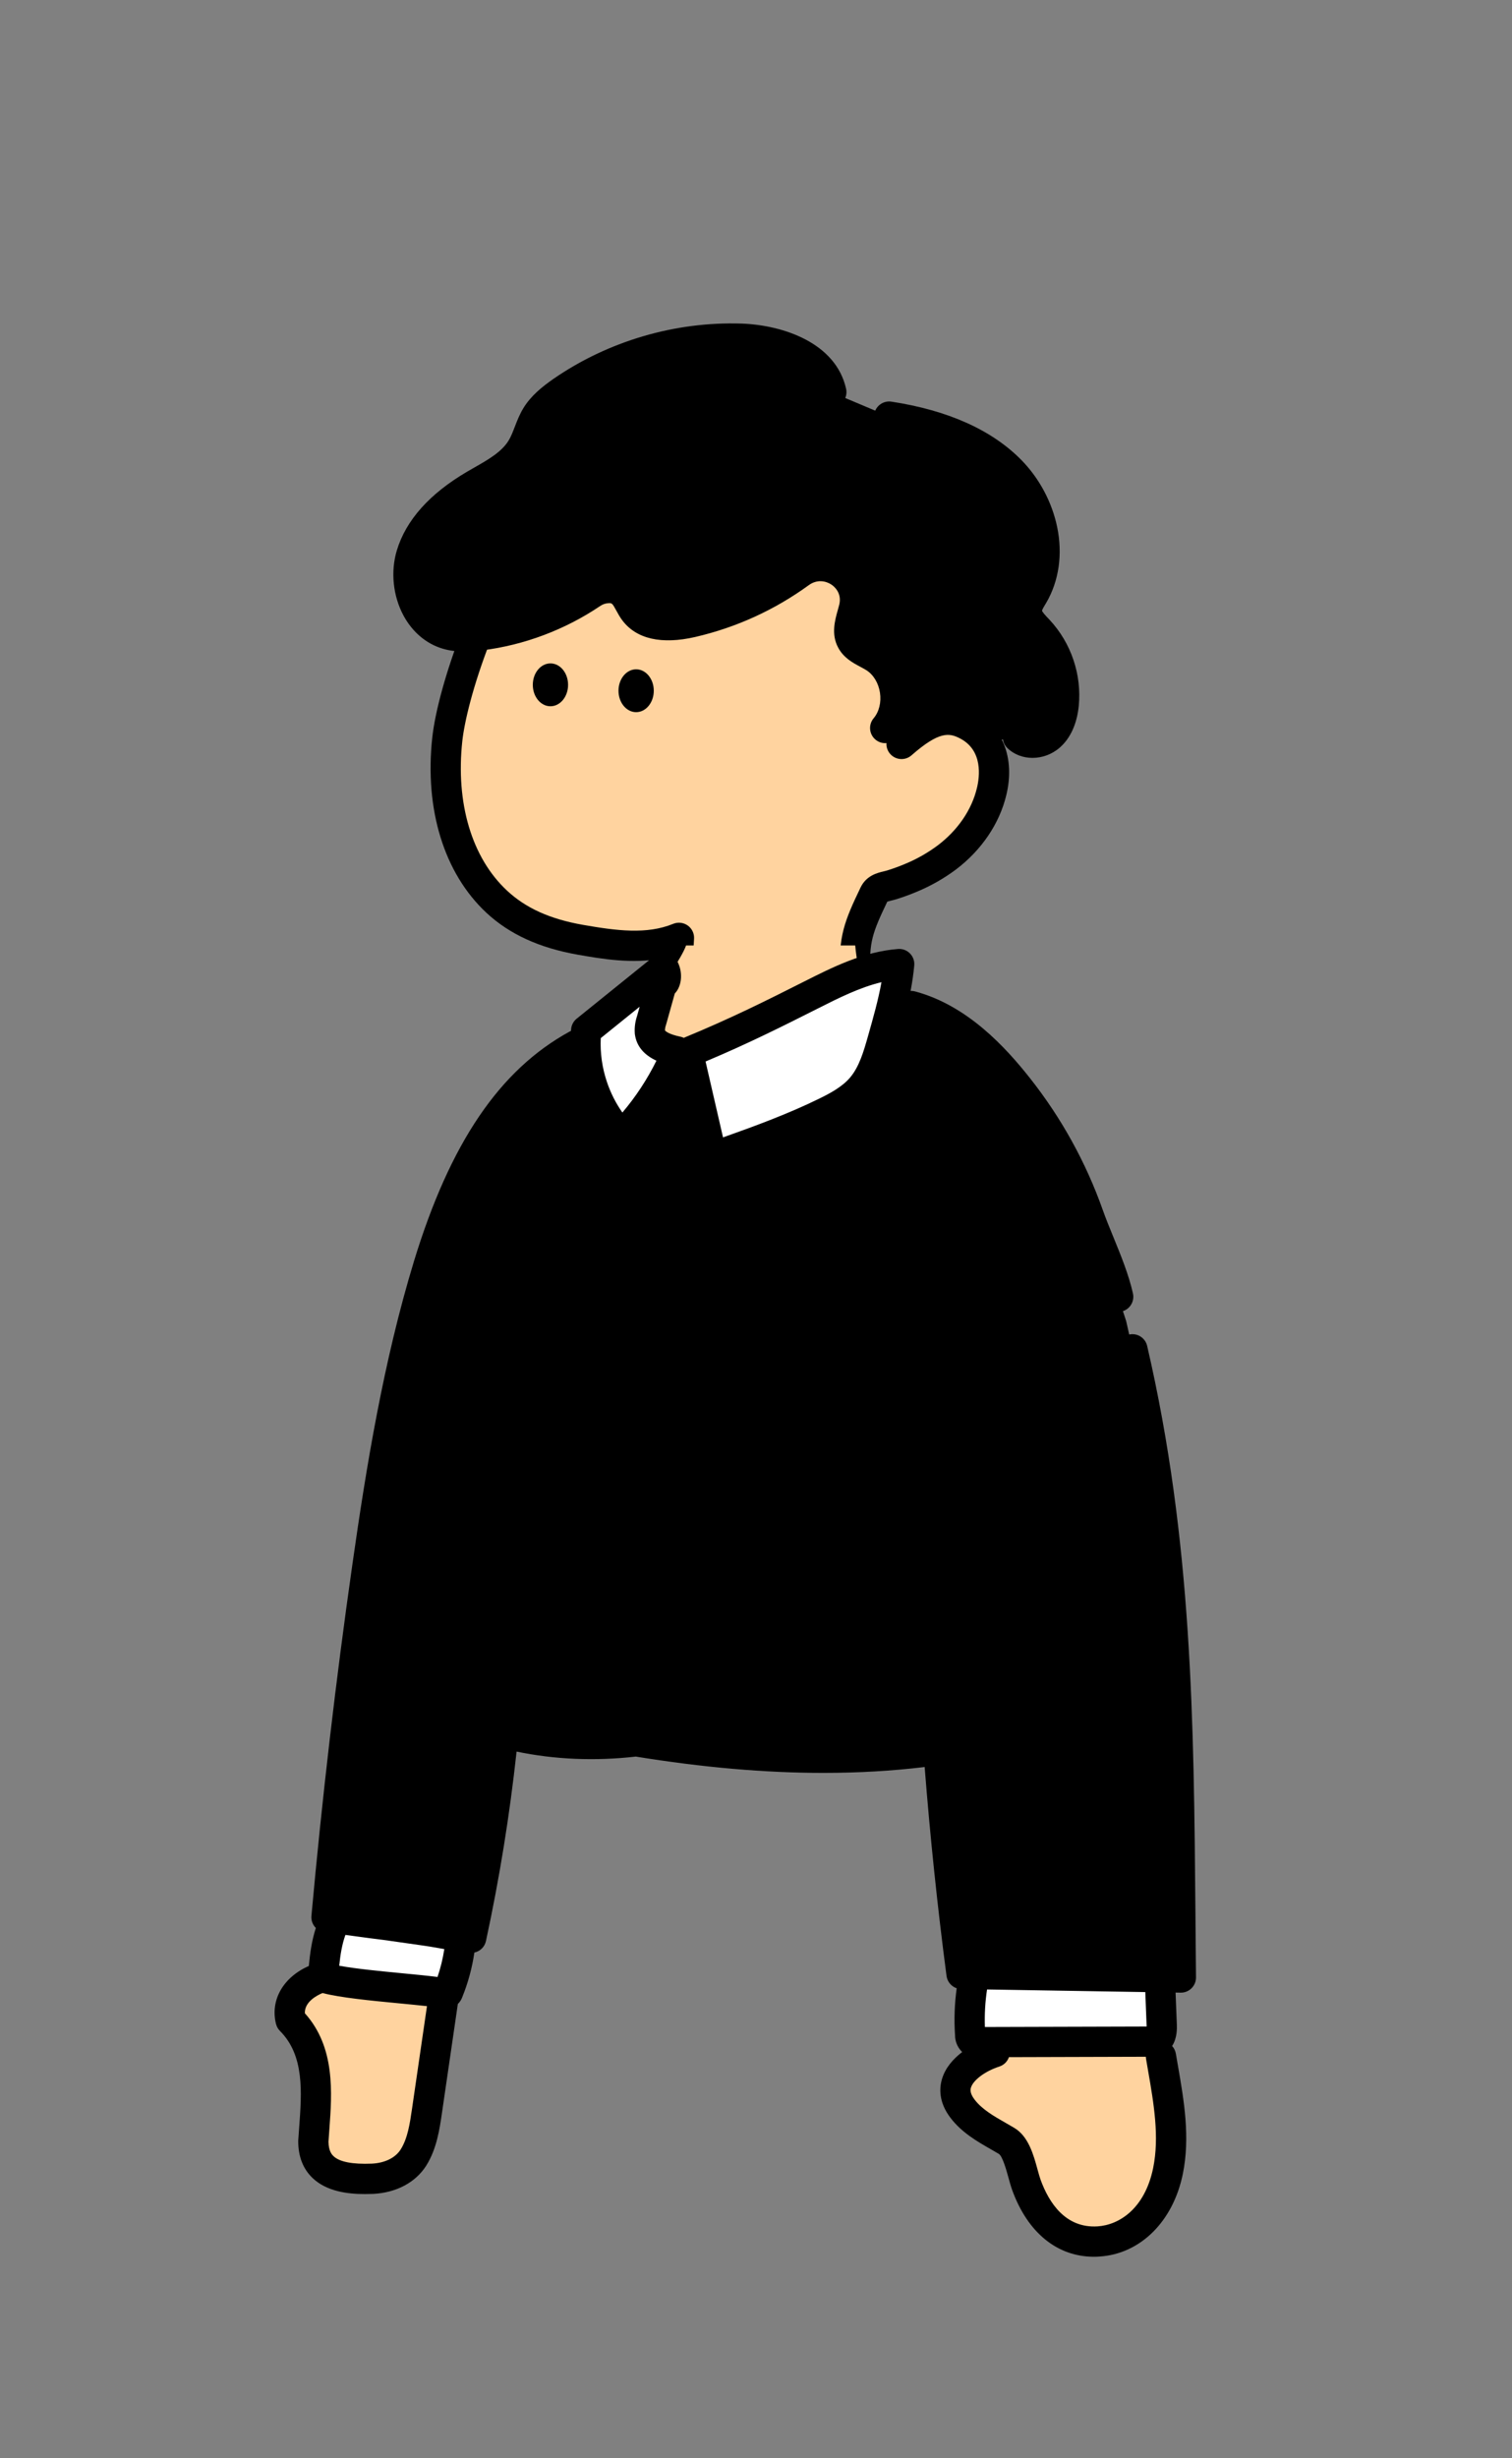 <svg width="160" height="260" viewBox="0 0 160 260" fill="none" xmlns="http://www.w3.org/2000/svg">
<rect x="0" y="0" width="160" height="260" fill="#808080" stroke="none"/>
<path d="M93.67 76.997C95.518 74.821 94.945 71.053 92.534 69.53C91.67 68.981 90.577 68.639 90.105 67.733C89.572 66.733 90.054 65.535 90.334 64.442C90.334 64.407 90.353 64.37 90.364 64.335C91.164 61.039 87.396 58.594 84.652 60.589C81.225 63.079 77.332 64.855 73.204 65.813C71.07 66.303 68.449 66.399 67.132 64.655C66.353 63.621 66.166 62.058 64.198 62.205C63.625 62.253 63.073 62.453 62.598 62.781C59.076 65.157 55.046 66.669 50.83 67.199C49.652 67.346 48.43 67.413 47.292 67.074C44.022 66.101 42.537 61.938 43.524 58.674C44.51 55.41 47.297 52.997 50.241 51.269C52.065 50.202 54.097 49.221 55.196 47.41C55.841 46.343 56.094 45.074 56.742 44.01C57.39 42.946 58.404 42.143 59.436 41.418C64.996 37.57 71.644 35.613 78.401 35.829C82.401 35.967 87.102 37.575 87.966 41.474L94.1 44.058C98.82 44.783 103.62 46.373 106.961 49.786C110.302 53.199 111.761 58.775 109.361 62.906C109.046 63.439 108.657 64.005 108.673 64.634C108.694 65.434 109.364 66.063 109.918 66.655C110.889 67.706 111.628 68.949 112.084 70.303C112.54 71.658 112.705 73.093 112.569 74.517C112.444 75.754 112.036 77.034 111.108 77.853C110.18 78.671 108.598 78.839 107.721 77.959L94.414 79.999L93.67 76.997Z" fill="black"/>
<path d="M50.349 67.34C48.629 71.764 47.594 75.758 47.333 78.177C46.674 84.268 47.904 91.036 52.562 95.374C55.045 97.684 58.12 98.82 61.408 99.398C64.837 100.004 68.517 100.556 71.845 99.196C71.669 101.972 71.642 103.953 71.77 106.732L90.57 104.646C90.266 100.996 90.944 97.865 92.533 94.564C92.893 93.817 93.666 93.825 94.432 93.582C95.112 93.369 95.778 93.124 96.437 92.847C97.773 92.292 99.034 91.575 100.197 90.713C102.496 88.977 104.288 86.54 104.96 83.713C105.57 81.15 105.141 78.1 102.293 76.657C100.285 75.644 98.485 76.004 95.426 78.692L93.693 77.007C95.541 74.831 94.968 71.062 92.557 69.54C91.693 68.99 90.6 68.649 90.128 67.743C89.594 66.743 90.077 65.545 90.357 64.452C90.357 64.417 90.376 64.38 90.386 64.345C91.186 61.049 87.418 58.604 84.674 60.599C81.248 63.089 77.354 64.865 73.226 65.823C71.093 66.313 68.472 66.409 67.154 64.665C66.376 63.63 66.189 62.068 64.221 62.215C63.648 62.263 63.096 62.462 62.621 62.791C59.09 65.166 55.05 66.676 50.829 67.201" fill="#FFD39F"/>
<path d="M109.258 80.157C108.258 80.157 107.288 79.802 106.578 79.093C105.954 78.466 105.957 77.453 106.581 76.829C107.208 76.205 108.221 76.207 108.845 76.832C109.045 77.031 109.672 76.981 110.04 76.656C110.533 76.221 110.861 75.405 110.968 74.357C111.082 73.157 110.946 71.965 110.557 70.816C110.17 69.666 109.557 68.634 108.733 67.743L108.597 67.6C107.965 66.933 107.098 66.021 107.064 64.68C107.037 63.653 107.52 62.85 107.872 62.264L107.973 62.096C110.096 58.44 108.445 53.599 105.808 50.909C103.186 48.231 99.162 46.461 93.847 45.642C92.973 45.509 92.376 44.69 92.509 43.818C92.642 42.946 93.461 42.346 94.333 42.48C100.349 43.405 104.978 45.487 108.096 48.669C109.986 50.599 111.328 53.117 111.872 55.757C112.461 58.613 112.058 61.437 110.736 63.714L110.616 63.914C110.493 64.117 110.29 64.453 110.266 64.591C110.322 64.77 110.696 65.162 110.92 65.4L111.077 65.565C112.216 66.797 113.058 68.216 113.592 69.794C114.125 71.373 114.312 73.013 114.154 74.671C113.962 76.559 113.274 78.072 112.16 79.055C111.325 79.789 110.277 80.157 109.258 80.157Z" fill="black"/>
<path d="M93.669 78.599C93.304 78.599 92.936 78.474 92.635 78.218C91.96 77.645 91.88 76.637 92.451 75.962C93.024 75.287 93.272 74.277 93.117 73.258C92.963 72.242 92.424 71.354 91.68 70.885C91.496 70.767 91.28 70.653 91.051 70.53C90.253 70.106 89.259 69.575 88.685 68.474C87.939 67.074 88.352 65.599 88.656 64.519C88.693 64.386 88.731 64.253 88.765 64.122C88.781 64.037 88.803 63.959 88.824 63.895C89.085 62.679 88.251 62.01 87.984 61.831C87.4 61.439 86.467 61.25 85.595 61.882C81.973 64.514 77.928 66.359 73.568 67.37C70.008 68.189 67.341 67.583 65.859 65.618C65.595 65.269 65.4 64.911 65.229 64.597C64.776 63.765 64.76 63.765 64.32 63.799C64.04 63.823 63.757 63.925 63.515 64.093C59.784 66.607 55.475 68.226 51.035 68.783C49.781 68.941 48.304 69.039 46.84 68.605C45.109 68.09 43.64 66.847 42.701 65.109C41.581 63.029 41.317 60.45 41.995 58.207C42.96 55.015 45.461 52.215 49.435 49.885C49.68 49.741 49.925 49.602 50.173 49.461C51.675 48.605 53.091 47.797 53.832 46.575C54.08 46.167 54.272 45.666 54.477 45.135C54.725 44.493 54.981 43.829 55.381 43.173C56.187 41.847 57.368 40.914 58.52 40.103C64.331 36.082 71.405 33.999 78.456 34.223C82.896 34.378 88.459 36.277 89.533 41.122C89.725 41.986 89.181 42.839 88.317 43.031C87.456 43.221 86.6 42.679 86.408 41.815C85.773 38.951 81.904 37.546 78.349 37.423C71.984 37.215 65.589 39.103 60.349 42.73C59.488 43.335 58.613 44.015 58.112 44.839C57.861 45.25 57.667 45.754 57.461 46.287C57.216 46.925 56.963 47.583 56.568 48.234C55.397 50.165 53.464 51.269 51.757 52.239C51.52 52.375 51.285 52.509 51.051 52.645C47.797 54.554 45.781 56.738 45.056 59.133C44.627 60.557 44.803 62.263 45.517 63.589C45.893 64.285 46.584 65.189 47.749 65.535C48.648 65.802 49.712 65.722 50.635 65.607C54.579 65.111 58.408 63.674 61.707 61.45C62.392 60.975 63.213 60.679 64.067 60.607C66.597 60.415 67.536 62.141 68.04 63.066C68.171 63.306 68.293 63.533 68.413 63.69C69.331 64.906 71.821 64.487 72.848 64.25C76.787 63.338 80.443 61.669 83.715 59.29C85.531 57.97 87.907 57.922 89.768 59.167C91.597 60.391 92.443 62.567 91.923 64.706C91.915 64.738 91.907 64.767 91.896 64.799C91.896 64.802 91.896 64.805 91.893 64.805C91.891 64.813 91.888 64.823 91.888 64.831C91.843 65.01 91.792 65.191 91.741 65.375C91.576 65.962 91.373 66.693 91.523 66.973C91.645 67.21 92.112 67.458 92.563 67.698C92.835 67.842 93.115 67.991 93.4 68.173C94.936 69.143 95.989 70.818 96.288 72.765C96.587 74.717 96.08 76.634 94.899 78.023C94.573 78.407 94.123 78.599 93.669 78.599ZM91.933 64.447C91.933 64.45 91.933 64.45 91.933 64.447C91.933 64.45 91.933 64.45 91.933 64.447ZM91.933 64.445V64.447V64.445Z" fill="black"/>
<path d="M58.248 74.697C59.279 74.697 60.114 73.683 60.114 72.431C60.114 71.179 59.279 70.164 58.248 70.164C57.217 70.164 56.381 71.179 56.381 72.431C56.381 73.683 57.217 74.697 58.248 74.697Z" fill="black"/>
<path d="M67.316 75.322C68.347 75.322 69.183 74.308 69.183 73.056C69.183 71.804 68.347 70.789 67.316 70.789C66.285 70.789 65.449 71.804 65.449 73.056C65.449 74.308 66.285 75.322 67.316 75.322Z" fill="black"/>
<path d="M90.556 104.639C89.735 104.639 89.034 104.01 88.964 103.172C88.626 99.156 89.407 97.319 91.066 93.863C91.674 92.602 92.823 92.324 93.511 92.159C93.66 92.122 93.802 92.09 93.924 92.05C94.559 91.85 95.186 91.62 95.791 91.364C97.015 90.858 98.164 90.204 99.22 89.42C101.348 87.812 102.831 85.65 103.38 83.335C103.663 82.17 104.047 79.338 101.548 78.076C100.458 77.524 99.388 77.308 96.458 79.884C95.794 80.468 94.783 80.402 94.199 79.738C93.615 79.074 93.682 78.063 94.346 77.479C98.554 73.78 100.986 74.207 102.988 75.218C106.092 76.786 107.434 80.18 106.49 84.079C105.77 87.108 103.868 89.916 101.138 91.978C99.863 92.924 98.482 93.708 97.026 94.311C96.335 94.602 95.612 94.868 94.884 95.095C94.663 95.164 94.45 95.218 94.263 95.263C94.146 95.292 93.994 95.327 93.895 95.359C92.362 98.559 91.887 99.762 92.154 102.898C92.228 103.778 91.575 104.551 90.695 104.626C90.647 104.636 90.602 104.639 90.556 104.639Z" fill="black"/>
<path d="M71.77 106.998C70.92 106.998 70.213 106.329 70.173 105.47C70.088 103.593 70.069 102.649 70.123 101.361C66.917 101.979 63.653 101.411 61.136 100.971C57.069 100.254 53.909 98.806 51.474 96.542C47 92.374 44.912 85.617 45.744 77.998C46.056 75.174 47.218 70.971 48.858 66.755C49.178 65.931 50.106 65.523 50.931 65.843C51.755 66.163 52.163 67.091 51.843 67.915C50.024 72.593 49.144 76.371 48.925 78.347C48.203 84.947 49.925 90.726 53.656 94.198C55.651 96.054 58.203 97.203 61.688 97.817C65.251 98.438 68.432 98.857 71.243 97.707C71.752 97.499 72.333 97.569 72.781 97.889C73.229 98.211 73.48 98.739 73.445 99.289C73.275 101.971 73.245 102.563 73.373 105.315C73.413 106.198 72.731 106.947 71.848 106.987C71.819 106.998 71.794 106.998 71.77 106.998Z" fill="black"/>
<g clip-path="url(#clip0_1123_38300)">
<path fill-rule="evenodd" clip-rule="evenodd" d="M90.499 99.999C90.739 102.692 91.84 108.777 95.939 107.865L96.379 108.532C96.179 112.711 94.062 115.657 90.744 118.711C87.374 121.764 83.075 123.599 78.539 123.921C74.539 124.215 70.286 123.257 67.294 120.575C64.302 117.892 62.728 114.175 64.71 110.988H64.998C65.899 111.015 66.728 110.543 67.491 110.063C68.051 109.709 68.266 108.563 68.462 107.517C68.606 106.748 68.739 106.034 68.992 105.727C69.792 104.689 72.187 101.239 72.598 99.996H90.499V99.999ZM105.384 216.815C102.816 217.644 99.683 220.175 101.856 223.023C102.842 224.32 104.245 225.122 105.637 225.918C105.93 226.086 106.223 226.254 106.512 226.426C107.464 226.991 107.894 228.562 108.256 229.886L108.256 229.886C108.379 230.335 108.494 230.755 108.618 231.098C109.866 234.522 112.29 237.332 116.266 237.066C120.309 236.799 122.824 233.356 123.592 229.644C124.381 225.822 123.614 221.289 122.962 217.434C122.927 217.227 122.892 217.023 122.858 216.82L105.384 216.815ZM30.76 213.669C30.227 211.536 31.827 209.936 33.694 209.24L46.947 211.229C47.464 215.723 46.422 219.533 45.179 223.267C44.976 223.878 44.853 224.518 44.73 225.156C44.525 226.223 44.32 227.282 43.75 228.187C42.838 229.632 41.182 230.344 39.411 230.432C36.611 230.547 33.16 230.184 33.16 226.469C33.188 226.031 33.221 225.585 33.254 225.133C33.546 221.18 33.871 216.78 30.76 213.669Z" fill="#FFD39F"/>
<path d="M53.254 183.404C52.532 190.644 51.404 197.836 49.868 204.948C48.532 204.353 47.089 204.03 45.628 204.001L42.161 203.774C39.452 203.444 37.276 203.116 34.566 202.788C35.689 190.401 37.129 178.046 38.886 165.721C40.414 154.988 42.193 144.252 45.35 133.881C48.156 124.665 52.606 115.134 61.057 110.513L62.041 108.99L70.241 102.377C70.734 103.19 70.356 104.244 70.062 103.977L68.956 107.929C68.812 108.334 68.756 108.766 68.785 109.196C68.966 110.438 70.446 110.95 71.673 111.209L72.801 111.31C78.009 109.177 81.932 107.201 85.852 105.222C88.806 103.732 91.857 102.214 95.158 101.961L96.417 106.401C101.134 107.665 104.793 111.3 107.74 115.022C110.953 119.086 113.473 123.652 115.201 128.534C116.169 131.262 117.7 134.332 118.332 137.153L119.174 139.734C124.438 162.401 124.716 185.892 124.966 209.164L101.75 208.782C100.721 200.945 99.91 193.086 99.318 185.201L98.286 185.236C87.934 186.556 77.318 185.452 67.318 184.182C62.014 184.82 56.596 184.422 51.564 182.801" fill="black"/>
<path fill-rule="evenodd" clip-rule="evenodd" d="M72.801 111.314L75.356 122.402L75.38 122.394L75.38 122.394C79.434 120.97 83.497 119.542 87.356 117.656C88.748 116.976 90.145 116.208 91.153 115.032C92.345 113.642 92.879 111.832 93.382 110.064L93.405 109.985C94.155 107.345 94.905 104.703 95.153 101.965C91.852 102.218 88.801 103.736 85.847 105.226L85.721 105.289C81.84 107.245 77.946 109.206 72.801 111.314ZM34.185 209.149C34.356 207.163 34.569 204.789 35.423 202.987L49.268 204.267C49.114 206.189 48.148 208.877 47.42 210.667C47.407 210.717 47.377 210.763 47.337 210.797C47.271 210.832 47.194 210.843 47.121 210.821C45.946 210.635 44.232 210.47 42.403 210.294C39.309 209.997 35.886 209.667 34.185 209.149ZM102.669 215.202C102.525 213.125 102.663 211.039 103.085 208.999L122.746 209.274L122.938 214.189C122.957 214.789 122.917 215.498 122.405 215.789C122.154 215.903 121.879 215.954 121.605 215.933L103.471 215.983C103.277 216.005 103.079 215.959 102.911 215.858C102.829 215.77 102.765 215.666 102.722 215.554C102.679 215.442 102.663 215.322 102.669 215.202ZM68.948 107.934L70.054 103.982C70.348 104.228 70.726 103.188 70.23 102.374L62.03 108.988C61.833 111.004 62.065 113.038 62.716 114.958C63.366 116.878 64.417 118.636 65.798 120.118C68.294 117.545 70.286 114.524 71.665 111.214C70.438 110.956 68.958 110.444 68.777 109.201C68.748 108.772 68.804 108.34 68.948 107.934Z" fill="white"/>
<path fill-rule="evenodd" clip-rule="evenodd" d="M75.353 124C75.087 124 74.82 123.934 74.583 123.803C74.183 123.584 73.897 123.203 73.796 122.76L73.019 119.386C72.478 128.504 71.865 137.661 71.269 146.571L71.243 146.962C70.457 158.727 69.645 170.877 69.01 182.817C79.628 184.451 89.002 184.737 97.608 183.692C96.486 167.873 96.24 151.97 96.881 136.173C96.916 135.29 97.663 134.602 98.545 134.64C99.428 134.674 100.116 135.421 100.079 136.304C99.121 159.912 100.156 183.754 103.156 207.194L123.345 207.525C123.338 206.709 123.331 205.897 123.324 205.087L123.324 205.073L123.323 205.049C123.316 204.169 123.308 203.293 123.3 202.421L123.3 202.401V202.401C123.135 182.318 122.979 163.345 118.273 143.069C118.073 142.208 118.609 141.349 119.471 141.149C120.329 140.949 121.191 141.485 121.391 142.346C126.173 162.967 126.332 182.111 126.5 202.376V202.376L126.5 202.394L126.502 202.603C126.52 204.759 126.538 206.932 126.561 209.133C126.567 209.565 126.396 209.981 126.089 210.285C125.793 210.584 125.385 210.752 124.964 210.752H124.937L124.4 210.743L124.532 214.122C124.545 214.538 124.576 215.561 124.031 216.392C124.233 216.612 124.376 216.891 124.43 217.208L124.477 217.483L124.519 217.726L124.556 217.946C124.584 218.108 124.612 218.27 124.641 218.432L124.643 218.445C125.293 222.188 125.965 226.058 125.158 229.965C124.123 234.963 120.675 238.376 116.371 238.659C116.166 238.677 115.961 238.683 115.761 238.683C111.886 238.683 108.755 236.149 107.115 231.645C106.969 231.24 106.843 230.787 106.713 230.309L106.709 230.295C106.52 229.607 106.089 228.036 105.694 227.803C105.411 227.635 105.129 227.472 104.843 227.309C103.401 226.485 101.766 225.549 100.582 223.992C99.299 222.312 99.395 220.797 99.7 219.824C100.052 218.698 100.854 217.763 101.821 217.032C101.81 217.022 101.8 217.012 101.789 217.002C101.776 216.989 101.763 216.976 101.75 216.962C101.516 216.714 101.334 216.429 101.217 216.109C101.113 215.832 101.062 215.538 101.062 215.24C100.952 213.586 101.011 211.926 101.236 210.287C100.672 210.096 100.243 209.597 100.161 208.978C99.199 201.648 98.427 194.277 97.847 186.886C94.398 187.302 90.829 187.508 87.119 187.508C80.946 187.508 74.375 186.935 67.279 185.783C62.976 186.277 58.683 186.094 54.665 185.256C53.935 191.968 52.849 198.697 51.425 205.287C51.292 205.914 50.799 206.383 50.197 206.511C49.961 208.126 49.532 209.705 48.919 211.221C48.82 211.497 48.66 211.746 48.448 211.949L46.764 223.5C46.519 225.188 46.212 227.287 45.105 229.044C43.983 230.823 41.938 231.911 39.492 232.034C39.209 232.044 38.911 232.052 38.602 232.052C36.783 232.052 34.559 231.778 33.068 230.348C32.068 229.388 31.559 228.084 31.559 226.474C31.559 226.442 31.559 226.407 31.561 226.375C31.587 225.956 31.619 225.527 31.652 225.093L31.657 225.02C31.935 221.274 32.22 217.399 29.628 214.804C29.423 214.599 29.279 214.343 29.207 214.06C28.577 211.541 29.965 209.127 32.681 207.927C32.803 206.624 32.986 205.247 33.422 203.909C33.094 203.584 32.91 203.122 32.956 202.628C34.076 190.263 35.532 177.764 37.286 165.479C38.769 155.066 40.585 143.972 43.804 133.399C47.63 120.876 52.865 113.156 60.281 109.1C60.326 109.076 60.372 109.053 60.418 109.034C60.424 108.965 60.43 108.897 60.437 108.828C60.48 108.402 60.69 108.007 61.026 107.738L69.226 101.124C69.586 100.836 70.05 100.714 70.504 100.794C70.957 100.874 71.354 101.143 71.594 101.538C72.296 102.687 72.2 104.263 71.407 105.074L70.487 108.362C70.482 108.379 70.477 108.396 70.472 108.412C70.466 108.429 70.461 108.446 70.456 108.463C70.397 108.631 70.368 108.804 70.368 108.98C70.418 109.052 70.728 109.378 71.994 109.644C72.12 109.671 72.24 109.712 72.354 109.766C77.364 107.705 81.247 105.751 85.004 103.856L85.127 103.795C88.049 102.32 91.364 100.648 95.031 100.368C95.5 100.331 95.962 100.504 96.292 100.84C96.623 101.176 96.788 101.64 96.746 102.107C96.663 103.018 96.529 103.916 96.359 104.802C96.514 104.796 96.671 104.813 96.828 104.855C102.404 106.348 106.441 110.807 108.991 114.028C112.319 118.239 114.916 122.94 116.705 127.999C117.018 128.881 117.394 129.801 117.791 130.773L117.791 130.773L117.828 130.863C118.625 132.812 119.447 134.828 119.889 136.802C120.081 137.663 119.54 138.519 118.679 138.714C118.561 138.74 118.444 138.754 118.327 138.754C117.593 138.754 116.935 138.247 116.767 137.503C116.383 135.791 115.612 133.903 114.865 132.076C114.457 131.082 114.039 130.052 113.689 129.071C112.017 124.34 109.591 119.948 106.481 116.015C104.215 113.148 100.66 109.196 95.999 107.946C95.88 107.914 95.768 107.869 95.664 107.814C95.434 108.688 95.189 109.552 94.947 110.406L94.943 110.419L94.921 110.496C94.428 112.23 93.812 114.384 92.367 116.07C91.183 117.451 89.596 118.339 88.058 119.088C84.116 121.014 79.948 122.48 75.916 123.896L75.884 123.907C75.711 123.971 75.532 124 75.353 124ZM36.553 204.643C36.186 205.655 36.012 206.773 35.898 207.904C37.65 208.227 40.223 208.475 42.551 208.699C43.911 208.829 45.215 208.955 46.298 209.091C46.624 208.13 46.864 207.145 47.016 206.144C46.885 206.121 46.754 206.098 46.623 206.075L46.623 206.075L46.569 206.066L46.455 206.046C45.766 205.925 45.117 205.811 44.558 205.74L40.601 205.178C39.462 205.039 38.644 204.928 37.891 204.825L37.891 204.825L37.5 204.772L37.315 204.747L37.315 204.747C37.064 204.713 36.814 204.678 36.553 204.643ZM34.128 210.792C33.607 211.007 32.212 211.699 32.26 212.93C35.494 216.523 35.138 221.347 34.85 225.251L34.849 225.255L34.847 225.29L34.847 225.29C34.816 225.705 34.785 226.117 34.761 226.519C34.772 227.546 35.157 227.914 35.286 228.038L35.287 228.039C35.924 228.652 37.292 228.919 39.348 228.836C40.724 228.767 41.842 228.22 42.399 227.335C43.142 226.159 43.373 224.583 43.596 223.059L43.599 223.039L45.182 212.179C44.323 212.083 43.346 211.989 42.333 211.891L42.245 211.883C39.192 211.59 36.044 211.286 34.128 210.792ZM51.071 184.308C51.224 184.357 51.378 184.406 51.533 184.453C50.868 190.716 49.884 197.001 48.604 203.17C48.116 203.092 47.617 203.004 47.124 202.916C46.356 202.78 45.63 202.652 44.988 202.57L41.036 202.007C41.025 202.004 41.014 202.002 41.004 202.002C39.785 201.852 38.937 201.736 38.14 201.627L37.937 201.599C37.422 201.527 36.9 201.455 36.281 201.375C37.377 189.567 38.78 177.652 40.452 165.93C41.916 155.644 43.708 144.698 46.862 134.332C50.192 123.433 54.558 116.498 60.525 112.673C60.663 113.617 60.888 114.551 61.2 115.468C61.928 117.618 63.08 119.548 64.626 121.207C64.925 121.527 65.344 121.711 65.781 121.716H65.797C66.229 121.716 66.645 121.54 66.946 121.228C68.032 120.109 69.023 118.917 69.915 117.658C69.36 127.139 68.723 136.683 68.103 145.966L68.077 146.358L68.05 146.756L68.05 146.758C67.263 158.552 66.45 170.732 65.812 182.712C61.021 183.123 56.288 182.627 52.052 181.263C51.644 181.132 51.471 181.031 51.402 180.983C51.376 180.826 51.407 180.474 51.422 180.316L51.423 180.3C52.553 168.169 53.688 156.041 54.823 143.911L54.824 143.902L54.978 142.263C55.314 138.687 55.274 134.289 51.991 132.017C51.263 131.513 50.266 131.695 49.764 132.423C49.26 133.151 49.442 134.148 50.17 134.649C52.09 135.975 52.044 139.255 51.791 141.964C50.604 154.641 49.418 167.321 48.236 180.001L48.236 180.003C48.177 180.638 48.079 181.698 48.666 182.663C49.255 183.631 50.319 184.065 51.071 184.308ZM74.663 112.27L76.511 120.296C79.93 119.086 83.404 117.803 86.65 116.216C87.796 115.656 89.087 114.976 89.935 113.99C90.924 112.835 91.391 111.203 91.841 109.624L91.863 109.547L91.868 109.529L91.868 109.529C92.415 107.599 92.941 105.746 93.276 103.88C90.964 104.435 88.735 105.558 86.564 106.654L86.442 106.715L86.416 106.728L86.416 106.728L86.416 106.728C82.888 108.505 79.249 110.338 74.663 112.27ZM121.251 217.531L106.766 217.572C106.606 218.029 106.242 218.409 105.745 218.568C104.262 219.048 103.003 219.979 102.75 220.781C102.702 220.933 102.577 221.336 103.123 222.053C103.915 223.093 105.134 223.792 106.427 224.531L106.645 224.655C106.874 224.786 107.101 224.917 107.326 225.051C108.831 225.943 109.365 227.892 109.794 229.46L109.795 229.464L109.821 229.557C109.926 229.936 110.024 230.29 110.118 230.549C110.982 232.92 112.726 235.691 116.155 235.469C118.409 235.32 121.129 233.627 122.022 229.32C122.707 226.008 122.087 222.44 121.487 218.989L121.486 218.981L121.449 218.765L121.448 218.763C121.389 218.42 121.33 218.08 121.273 217.741C121.261 217.671 121.254 217.601 121.251 217.531ZM121.195 210.69L104.451 210.415C104.25 211.728 104.174 213.056 104.222 214.384L121.337 214.336C121.337 214.306 121.337 214.274 121.334 214.24L121.195 210.69ZM64.229 114.444C63.719 112.938 63.498 111.375 63.573 109.796L67.69 106.474L67.415 107.455C67.21 108.055 67.13 108.679 67.175 109.314C67.178 109.349 67.182 109.383 67.187 109.418L67.189 109.431C67.368 110.642 68.13 111.564 69.463 112.183C68.49 114.154 67.285 115.988 65.861 117.666C65.168 116.682 64.621 115.602 64.229 114.444Z" fill="black"/>
</g>
<defs>
<clipPath id="clip0_1123_38300">
<rect width="160" height="160" fill="white" transform="translate(0 100)"/>
</clipPath>
</defs>
</svg>
